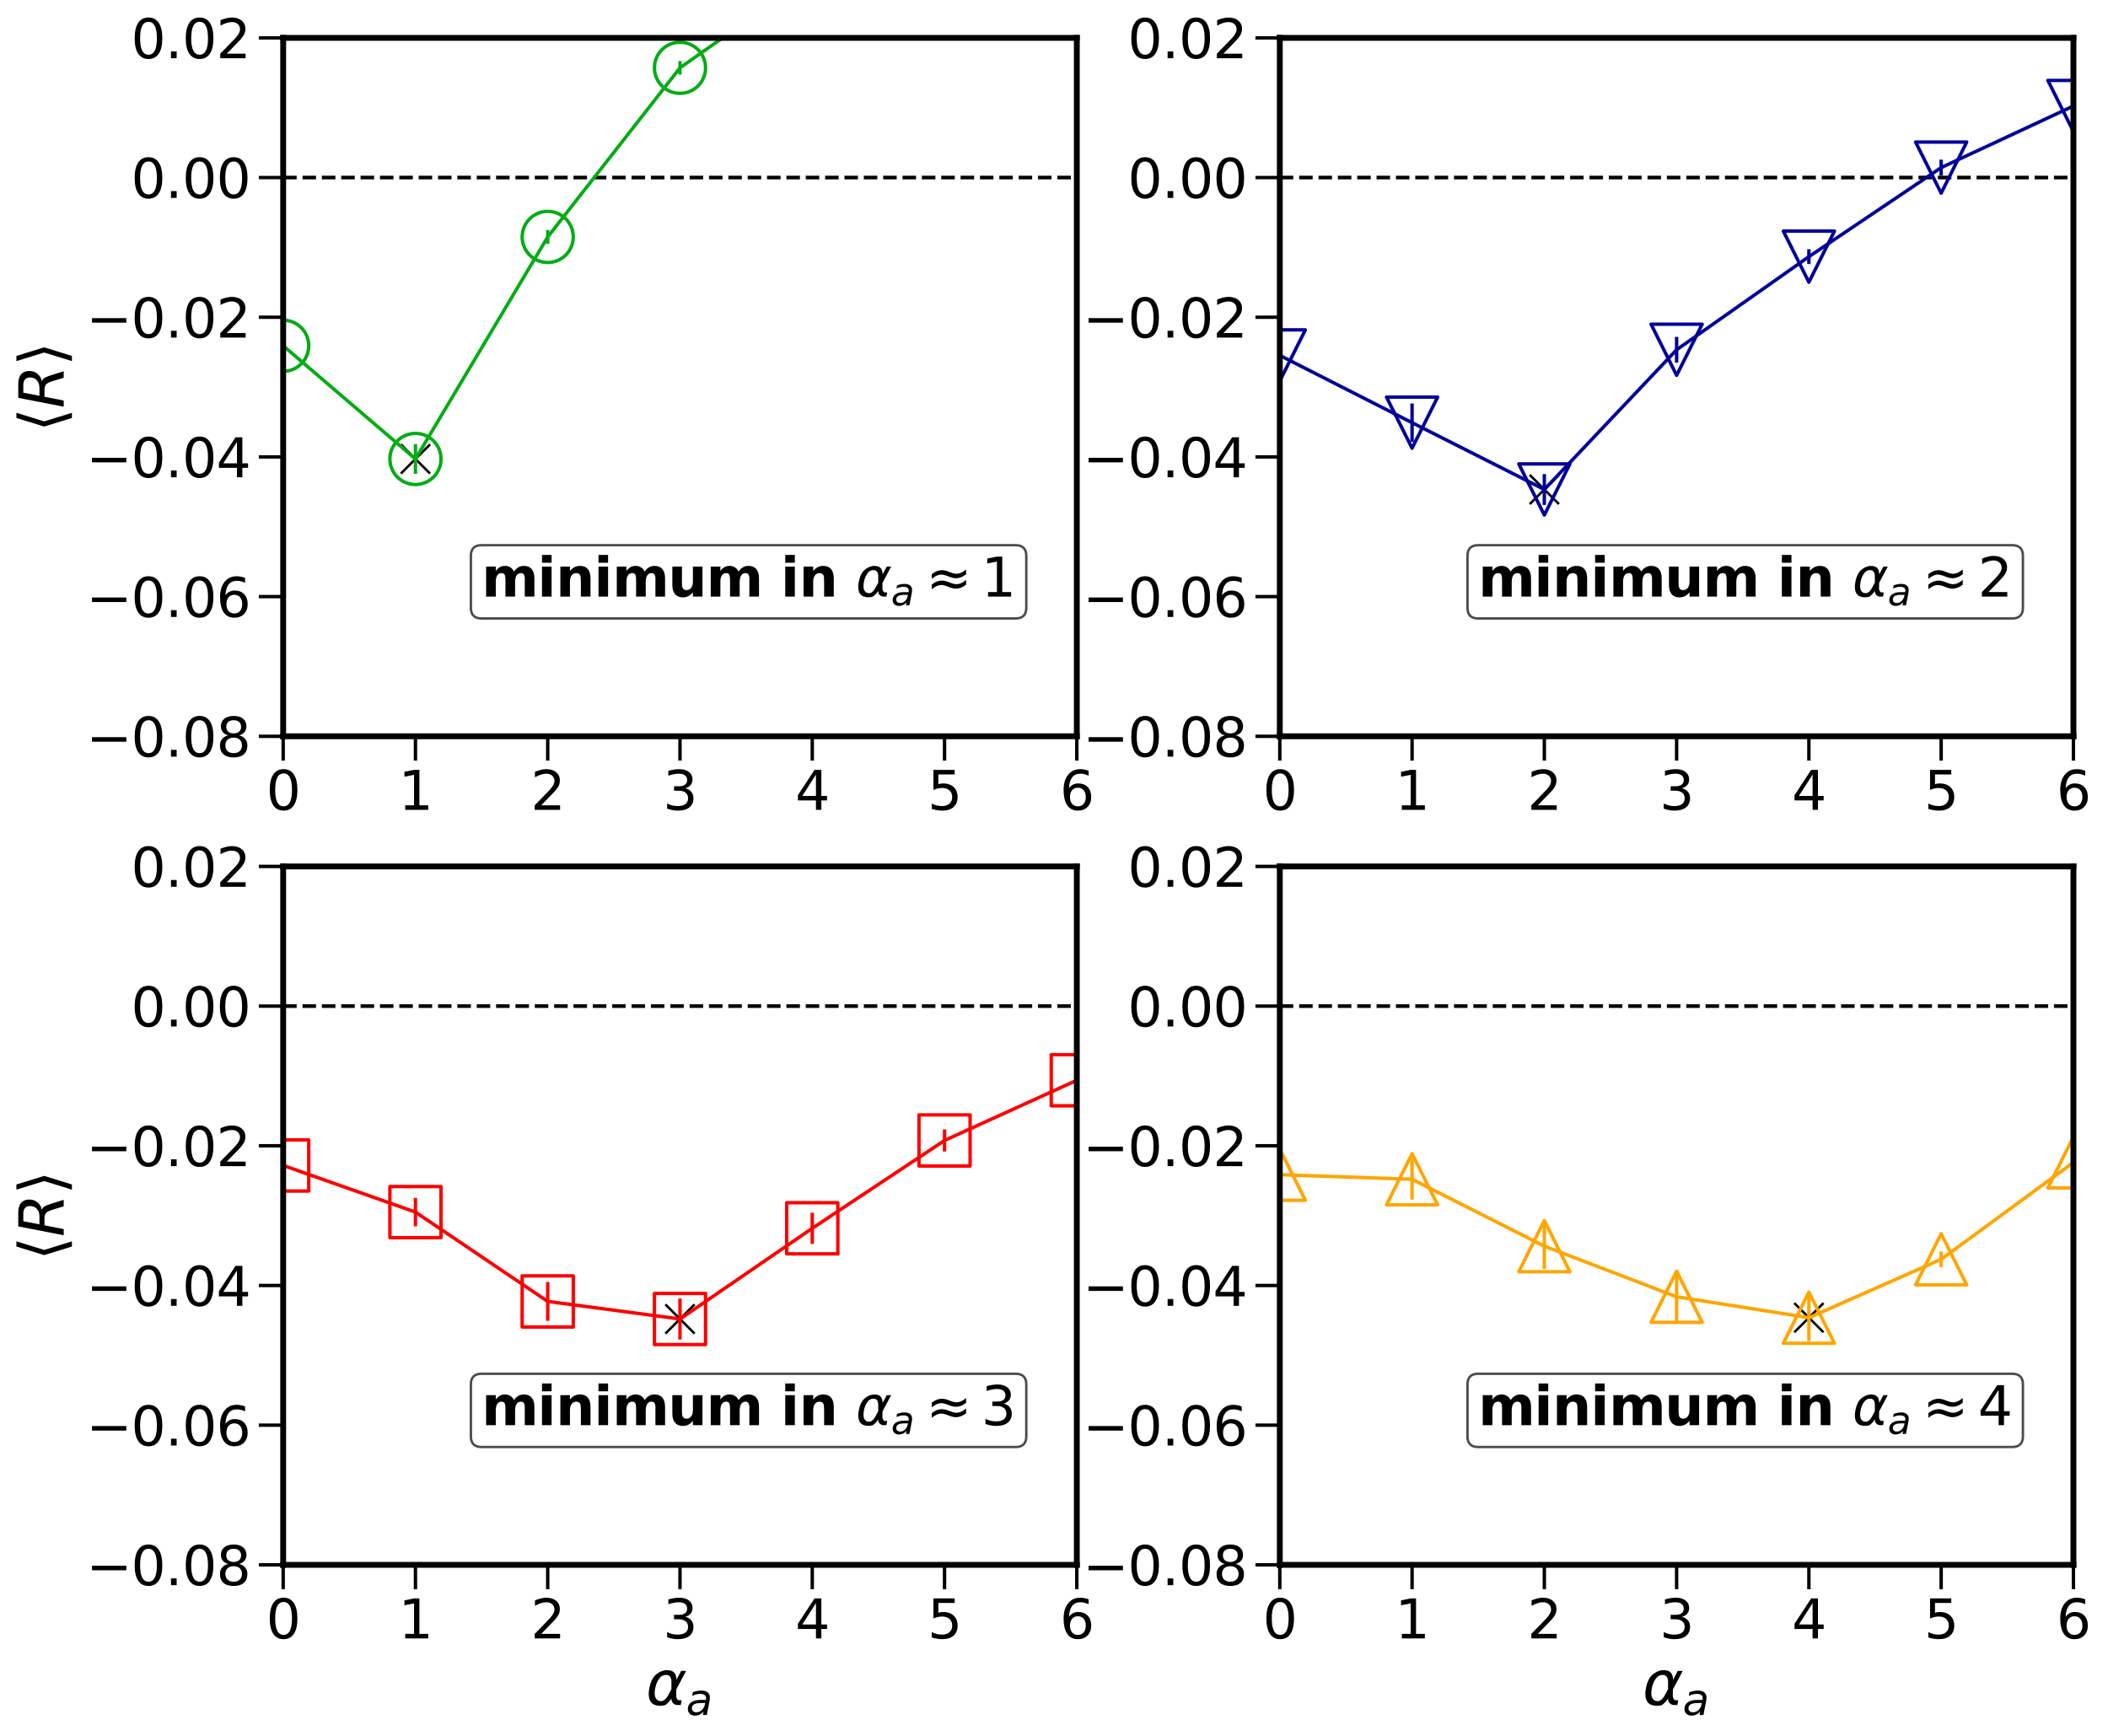 <?xml version="1.0" encoding="utf-8" standalone="no"?>
<!DOCTYPE svg PUBLIC "-//W3C//DTD SVG 1.1//EN"
  "http://www.w3.org/Graphics/SVG/1.1/DTD/svg11.dtd">
<svg xmlns:xlink="http://www.w3.org/1999/xlink" width="865.864pt" height="713.005pt" viewBox="0 0 865.864 713.005" xmlns="http://www.w3.org/2000/svg" version="1.1">
 <defs>
  <style type="text/css">*{stroke-linejoin: round; stroke-linecap: butt}</style>
 </defs>
 <g id="figure_1">
  <g id="patch_1">
   <path d="M 0 713.005 
L 865.864 713.005 
L 865.864 0 
L 0 0 
z
" style="fill: #ffffff"/>
  </g>
  <g id="axes_1">
   <g id="patch_2">
    <path d="M 116.315 302.458 
L 442.302 302.458 
L 442.302 15.558 
L 116.315 15.558 
z
" style="fill: #ffffff"/>
   </g>
   <g id="matplotlib.axis_1">
    <g id="xtick_1">
     <g id="line2d_1">
      <defs>
       <path id="m41e19e2801" d="M 0 0 
L 0 10 
" style="stroke: #000000; stroke-width: 1.4"/>
      </defs>
      <g>
       <use xlink:href="#m41e19e2801" x="116.315" y="302.458" style="stroke: #000000; stroke-width: 1.4"/>
      </g>
     </g>
     <g id="text_1">
      <!-- 0 -->
      <g transform="translate(109.316 332.675) scale(0.22 -0.22)">
       <defs>
        <path id="DejaVuSans-30" d="M 2034 4250 
Q 1547 4250 1301 3770 
Q 1056 3291 1056 2328 
Q 1056 1369 1301 889 
Q 1547 409 2034 409 
Q 2525 409 2770 889 
Q 3016 1369 3016 2328 
Q 3016 3291 2770 3770 
Q 2525 4250 2034 4250 
z
M 2034 4750 
Q 2819 4750 3233 4129 
Q 3647 3509 3647 2328 
Q 3647 1150 3233 529 
Q 2819 -91 2034 -91 
Q 1250 -91 836 529 
Q 422 1150 422 2328 
Q 422 3509 836 4129 
Q 1250 4750 2034 4750 
z
" transform="scale(0.016)"/>
       </defs>
       <use xlink:href="#DejaVuSans-30"/>
      </g>
     </g>
    </g>
    <g id="xtick_2">
     <g id="line2d_2">
      <g>
       <use xlink:href="#m41e19e2801" x="170.646" y="302.458" style="stroke: #000000; stroke-width: 1.4"/>
      </g>
     </g>
     <g id="text_2">
      <!-- 1 -->
      <g transform="translate(163.647 332.675) scale(0.22 -0.22)">
       <defs>
        <path id="DejaVuSans-31" d="M 794 531 
L 1825 531 
L 1825 4091 
L 703 3866 
L 703 4441 
L 1819 4666 
L 2450 4666 
L 2450 531 
L 3481 531 
L 3481 0 
L 794 0 
L 794 531 
z
" transform="scale(0.016)"/>
       </defs>
       <use xlink:href="#DejaVuSans-31"/>
      </g>
     </g>
    </g>
    <g id="xtick_3">
     <g id="line2d_3">
      <g>
       <use xlink:href="#m41e19e2801" x="224.977" y="302.458" style="stroke: #000000; stroke-width: 1.4"/>
      </g>
     </g>
     <g id="text_3">
      <!-- 2 -->
      <g transform="translate(217.978 332.675) scale(0.22 -0.22)">
       <defs>
        <path id="DejaVuSans-32" d="M 1228 531 
L 3431 531 
L 3431 0 
L 469 0 
L 469 531 
Q 828 903 1448 1529 
Q 2069 2156 2228 2338 
Q 2531 2678 2651 2914 
Q 2772 3150 2772 3378 
Q 2772 3750 2511 3984 
Q 2250 4219 1831 4219 
Q 1534 4219 1204 4116 
Q 875 4013 500 3803 
L 500 4441 
Q 881 4594 1212 4672 
Q 1544 4750 1819 4750 
Q 2544 4750 2975 4387 
Q 3406 4025 3406 3419 
Q 3406 3131 3298 2873 
Q 3191 2616 2906 2266 
Q 2828 2175 2409 1742 
Q 1991 1309 1228 531 
z
" transform="scale(0.016)"/>
       </defs>
       <use xlink:href="#DejaVuSans-32"/>
      </g>
     </g>
    </g>
    <g id="xtick_4">
     <g id="line2d_4">
      <g>
       <use xlink:href="#m41e19e2801" x="279.308" y="302.458" style="stroke: #000000; stroke-width: 1.4"/>
      </g>
     </g>
     <g id="text_4">
      <!-- 3 -->
      <g transform="translate(272.31 332.675) scale(0.22 -0.22)">
       <defs>
        <path id="DejaVuSans-33" d="M 2597 2516 
Q 3050 2419 3304 2112 
Q 3559 1806 3559 1356 
Q 3559 666 3084 287 
Q 2609 -91 1734 -91 
Q 1441 -91 1130 -33 
Q 819 25 488 141 
L 488 750 
Q 750 597 1062 519 
Q 1375 441 1716 441 
Q 2309 441 2620 675 
Q 2931 909 2931 1356 
Q 2931 1769 2642 2001 
Q 2353 2234 1838 2234 
L 1294 2234 
L 1294 2753 
L 1863 2753 
Q 2328 2753 2575 2939 
Q 2822 3125 2822 3475 
Q 2822 3834 2567 4026 
Q 2313 4219 1838 4219 
Q 1578 4219 1281 4162 
Q 984 4106 628 3988 
L 628 4550 
Q 988 4650 1302 4700 
Q 1616 4750 1894 4750 
Q 2613 4750 3031 4423 
Q 3450 4097 3450 3541 
Q 3450 3153 3228 2886 
Q 3006 2619 2597 2516 
z
" transform="scale(0.016)"/>
       </defs>
       <use xlink:href="#DejaVuSans-33"/>
      </g>
     </g>
    </g>
    <g id="xtick_5">
     <g id="line2d_5">
      <g>
       <use xlink:href="#m41e19e2801" x="333.639" y="302.458" style="stroke: #000000; stroke-width: 1.4"/>
      </g>
     </g>
     <g id="text_5">
      <!-- 4 -->
      <g transform="translate(326.641 332.675) scale(0.22 -0.22)">
       <defs>
        <path id="DejaVuSans-34" d="M 2419 4116 
L 825 1625 
L 2419 1625 
L 2419 4116 
z
M 2253 4666 
L 3047 4666 
L 3047 1625 
L 3713 1625 
L 3713 1100 
L 3047 1100 
L 3047 0 
L 2419 0 
L 2419 1100 
L 313 1100 
L 313 1709 
L 2253 4666 
z
" transform="scale(0.016)"/>
       </defs>
       <use xlink:href="#DejaVuSans-34"/>
      </g>
     </g>
    </g>
    <g id="xtick_6">
     <g id="line2d_6">
      <g>
       <use xlink:href="#m41e19e2801" x="387.971" y="302.458" style="stroke: #000000; stroke-width: 1.4"/>
      </g>
     </g>
     <g id="text_6">
      <!-- 5 -->
      <g transform="translate(380.972 332.675) scale(0.22 -0.22)">
       <defs>
        <path id="DejaVuSans-35" d="M 691 4666 
L 3169 4666 
L 3169 4134 
L 1269 4134 
L 1269 2991 
Q 1406 3038 1543 3061 
Q 1681 3084 1819 3084 
Q 2600 3084 3056 2656 
Q 3513 2228 3513 1497 
Q 3513 744 3044 326 
Q 2575 -91 1722 -91 
Q 1428 -91 1123 -41 
Q 819 9 494 109 
L 494 744 
Q 775 591 1075 516 
Q 1375 441 1709 441 
Q 2250 441 2565 725 
Q 2881 1009 2881 1497 
Q 2881 1984 2565 2268 
Q 2250 2553 1709 2553 
Q 1456 2553 1204 2497 
Q 953 2441 691 2322 
L 691 4666 
z
" transform="scale(0.016)"/>
       </defs>
       <use xlink:href="#DejaVuSans-35"/>
      </g>
     </g>
    </g>
    <g id="xtick_7">
     <g id="line2d_7">
      <g>
       <use xlink:href="#m41e19e2801" x="442.302" y="302.458" style="stroke: #000000; stroke-width: 1.4"/>
      </g>
     </g>
     <g id="text_7">
      <!-- 6 -->
      <g transform="translate(435.303 332.675) scale(0.22 -0.22)">
       <defs>
        <path id="DejaVuSans-36" d="M 2113 2584 
Q 1688 2584 1439 2293 
Q 1191 2003 1191 1497 
Q 1191 994 1439 701 
Q 1688 409 2113 409 
Q 2538 409 2786 701 
Q 3034 994 3034 1497 
Q 3034 2003 2786 2293 
Q 2538 2584 2113 2584 
z
M 3366 4563 
L 3366 3988 
Q 3128 4100 2886 4159 
Q 2644 4219 2406 4219 
Q 1781 4219 1451 3797 
Q 1122 3375 1075 2522 
Q 1259 2794 1537 2939 
Q 1816 3084 2150 3084 
Q 2853 3084 3261 2657 
Q 3669 2231 3669 1497 
Q 3669 778 3244 343 
Q 2819 -91 2113 -91 
Q 1303 -91 875 529 
Q 447 1150 447 2328 
Q 447 3434 972 4092 
Q 1497 4750 2381 4750 
Q 2619 4750 2861 4703 
Q 3103 4656 3366 4563 
z
" transform="scale(0.016)"/>
       </defs>
       <use xlink:href="#DejaVuSans-36"/>
      </g>
     </g>
    </g>
   </g>
   <g id="matplotlib.axis_2">
    <g id="ytick_1">
     <g id="line2d_8">
      <defs>
       <path id="mda7920cec2" d="M 0 0 
L -10 0 
" style="stroke: #000000; stroke-width: 1.4"/>
      </defs>
      <g>
       <use xlink:href="#mda7920cec2" x="116.315" y="302.458" style="stroke: #000000; stroke-width: 1.4"/>
      </g>
     </g>
     <g id="text_8">
      <!-- −0.08 -->
      <g transform="translate(35.395 310.817) scale(0.22 -0.22)">
       <defs>
        <path id="DejaVuSans-2212" d="M 678 2272 
L 4684 2272 
L 4684 1741 
L 678 1741 
L 678 2272 
z
" transform="scale(0.016)"/>
        <path id="DejaVuSans-2e" d="M 684 794 
L 1344 794 
L 1344 0 
L 684 0 
L 684 794 
z
" transform="scale(0.016)"/>
        <path id="DejaVuSans-38" d="M 2034 2216 
Q 1584 2216 1326 1975 
Q 1069 1734 1069 1313 
Q 1069 891 1326 650 
Q 1584 409 2034 409 
Q 2484 409 2743 651 
Q 3003 894 3003 1313 
Q 3003 1734 2745 1975 
Q 2488 2216 2034 2216 
z
M 1403 2484 
Q 997 2584 770 2862 
Q 544 3141 544 3541 
Q 544 4100 942 4425 
Q 1341 4750 2034 4750 
Q 2731 4750 3128 4425 
Q 3525 4100 3525 3541 
Q 3525 3141 3298 2862 
Q 3072 2584 2669 2484 
Q 3125 2378 3379 2068 
Q 3634 1759 3634 1313 
Q 3634 634 3220 271 
Q 2806 -91 2034 -91 
Q 1263 -91 848 271 
Q 434 634 434 1313 
Q 434 1759 690 2068 
Q 947 2378 1403 2484 
z
M 1172 3481 
Q 1172 3119 1398 2916 
Q 1625 2713 2034 2713 
Q 2441 2713 2670 2916 
Q 2900 3119 2900 3481 
Q 2900 3844 2670 4047 
Q 2441 4250 2034 4250 
Q 1625 4250 1398 4047 
Q 1172 3844 1172 3481 
z
" transform="scale(0.016)"/>
       </defs>
       <use xlink:href="#DejaVuSans-2212"/>
       <use xlink:href="#DejaVuSans-30" x="83.789"/>
       <use xlink:href="#DejaVuSans-2e" x="147.412"/>
       <use xlink:href="#DejaVuSans-30" x="179.199"/>
       <use xlink:href="#DejaVuSans-38" x="242.822"/>
      </g>
     </g>
    </g>
    <g id="ytick_2">
     <g id="line2d_9">
      <g>
       <use xlink:href="#mda7920cec2" x="116.315" y="245.078" style="stroke: #000000; stroke-width: 1.4"/>
      </g>
     </g>
     <g id="text_9">
      <!-- −0.06 -->
      <g transform="translate(35.395 253.437) scale(0.22 -0.22)">
       <use xlink:href="#DejaVuSans-2212"/>
       <use xlink:href="#DejaVuSans-30" x="83.789"/>
       <use xlink:href="#DejaVuSans-2e" x="147.412"/>
       <use xlink:href="#DejaVuSans-30" x="179.199"/>
       <use xlink:href="#DejaVuSans-36" x="242.822"/>
      </g>
     </g>
    </g>
    <g id="ytick_3">
     <g id="line2d_10">
      <g>
       <use xlink:href="#mda7920cec2" x="116.315" y="187.698" style="stroke: #000000; stroke-width: 1.4"/>
      </g>
     </g>
     <g id="text_10">
      <!-- −0.04 -->
      <g transform="translate(35.395 196.057) scale(0.22 -0.22)">
       <use xlink:href="#DejaVuSans-2212"/>
       <use xlink:href="#DejaVuSans-30" x="83.789"/>
       <use xlink:href="#DejaVuSans-2e" x="147.412"/>
       <use xlink:href="#DejaVuSans-30" x="179.199"/>
       <use xlink:href="#DejaVuSans-34" x="242.822"/>
      </g>
     </g>
    </g>
    <g id="ytick_4">
     <g id="line2d_11">
      <g>
       <use xlink:href="#mda7920cec2" x="116.315" y="130.318" style="stroke: #000000; stroke-width: 1.4"/>
      </g>
     </g>
     <g id="text_11">
      <!-- −0.02 -->
      <g transform="translate(35.395 138.677) scale(0.22 -0.22)">
       <use xlink:href="#DejaVuSans-2212"/>
       <use xlink:href="#DejaVuSans-30" x="83.789"/>
       <use xlink:href="#DejaVuSans-2e" x="147.412"/>
       <use xlink:href="#DejaVuSans-30" x="179.199"/>
       <use xlink:href="#DejaVuSans-32" x="242.822"/>
      </g>
     </g>
    </g>
    <g id="ytick_5">
     <g id="line2d_12">
      <g>
       <use xlink:href="#mda7920cec2" x="116.315" y="72.938" style="stroke: #000000; stroke-width: 1.4"/>
      </g>
     </g>
     <g id="text_12">
      <!-- 0.00 -->
      <g transform="translate(53.831 81.297) scale(0.22 -0.22)">
       <use xlink:href="#DejaVuSans-30"/>
       <use xlink:href="#DejaVuSans-2e" x="63.623"/>
       <use xlink:href="#DejaVuSans-30" x="95.41"/>
       <use xlink:href="#DejaVuSans-30" x="159.033"/>
      </g>
     </g>
    </g>
    <g id="ytick_6">
     <g id="line2d_13">
      <g>
       <use xlink:href="#mda7920cec2" x="116.315" y="15.558" style="stroke: #000000; stroke-width: 1.4"/>
      </g>
     </g>
     <g id="text_13">
      <!-- 0.02 -->
      <g transform="translate(53.831 23.917) scale(0.22 -0.22)">
       <use xlink:href="#DejaVuSans-30"/>
       <use xlink:href="#DejaVuSans-2e" x="63.623"/>
       <use xlink:href="#DejaVuSans-30" x="95.41"/>
       <use xlink:href="#DejaVuSans-32" x="159.033"/>
      </g>
     </g>
    </g>
    <g id="text_14">
     <!-- $\langle R \rangle$ -->
     <g transform="translate(26.196 177.508) rotate(-90) scale(0.25 -0.25)">
      <defs>
       <path id="DejaVuSans-27e8" d="M 572 2006 
L 1453 4856 
L 1984 4856 
L 1103 2006 
L 1984 -844 
L 1453 -844 
L 572 2006 
z
" transform="scale(0.016)"/>
       <path id="DejaVuSans-Oblique-52" d="M 1613 4147 
L 1294 2491 
L 2106 2491 
Q 2584 2491 2879 2755 
Q 3175 3019 3175 3444 
Q 3175 3784 2976 3965 
Q 2778 4147 2406 4147 
L 1613 4147 
z
M 2772 2241 
Q 2972 2194 3105 2009 
Q 3238 1825 3413 1275 
L 3809 0 
L 3144 0 
L 2778 1197 
Q 2638 1659 2453 1815 
Q 2269 1972 1888 1972 
L 1191 1972 
L 806 0 
L 172 0 
L 1081 4666 
L 2503 4666 
Q 3150 4666 3495 4373 
Q 3841 4081 3841 3531 
Q 3841 3044 3547 2687 
Q 3253 2331 2772 2241 
z
" transform="scale(0.016)"/>
       <path id="DejaVuSans-27e9" d="M 1925 2006 
L 1044 -844 
L 513 -844 
L 1394 2006 
L 513 4856 
L 1044 4856 
L 1925 2006 
z
" transform="scale(0.016)"/>
      </defs>
      <use xlink:href="#DejaVuSans-27e8" transform="translate(0 0.125)"/>
      <use xlink:href="#DejaVuSans-Oblique-52" transform="translate(39.014 0.125)"/>
      <use xlink:href="#DejaVuSans-27e9" transform="translate(108.496 0.125)"/>
     </g>
    </g>
   </g>
   <g id="line2d_14">
    <defs>
     <path id="m7ed9e3e8ad" d="M -6 6 
L 6 -6 
M -6 -6 
L 6 6 
" style="stroke: #000000"/>
    </defs>
    <g clip-path="url(#pb7f9eeed8b)">
     <use xlink:href="#m7ed9e3e8ad" x="170.646" y="188.54" style="stroke: #000000"/>
    </g>
   </g>
   <g id="LineCollection_1">
    <path d="M 116.315 148.035 
L 116.315 136.029 
" clip-path="url(#pb7f9eeed8b)" style="fill: none; stroke: #03ac13; stroke-width: 1.4"/>
    <path d="M 170.646 194.617 
L 170.646 182.462 
" clip-path="url(#pb7f9eeed8b)" style="fill: none; stroke: #03ac13; stroke-width: 1.4"/>
    <path d="M 224.977 100.186 
L 224.977 94.472 
" clip-path="url(#pb7f9eeed8b)" style="fill: none; stroke: #03ac13; stroke-width: 1.4"/>
    <path d="M 279.308 30.632 
L 279.308 25.071 
" clip-path="url(#pb7f9eeed8b)" style="fill: none; stroke: #03ac13; stroke-width: 1.4"/>
    <path clip-path="url(#pb7f9eeed8b)" style="fill: none; stroke: #03ac13; stroke-width: 1.4"/>
    <path clip-path="url(#pb7f9eeed8b)" style="fill: none; stroke: #03ac13; stroke-width: 1.4"/>
    <path clip-path="url(#pb7f9eeed8b)" style="fill: none; stroke: #03ac13; stroke-width: 1.4"/>
    <path clip-path="url(#pb7f9eeed8b)" style="fill: none; stroke: #03ac13; stroke-width: 1.4"/>
    <path clip-path="url(#pb7f9eeed8b)" style="fill: none; stroke: #03ac13; stroke-width: 1.4"/>
    <path clip-path="url(#pb7f9eeed8b)" style="fill: none; stroke: #03ac13; stroke-width: 1.4"/>
    <path clip-path="url(#pb7f9eeed8b)" style="fill: none; stroke: #03ac13; stroke-width: 1.4"/>
    <path clip-path="url(#pb7f9eeed8b)" style="fill: none; stroke: #03ac13; stroke-width: 1.4"/>
    <path clip-path="url(#pb7f9eeed8b)" style="fill: none; stroke: #03ac13; stroke-width: 1.4"/>
    <path clip-path="url(#pb7f9eeed8b)" style="fill: none; stroke: #03ac13; stroke-width: 1.4"/>
    <path clip-path="url(#pb7f9eeed8b)" style="fill: none; stroke: #03ac13; stroke-width: 1.4"/>
    <path clip-path="url(#pb7f9eeed8b)" style="fill: none; stroke: #03ac13; stroke-width: 1.4"/>
   </g>
   <g id="LineCollection_2">
    <path d="M 116.315 72.938 
L 866.864 72.938 
" clip-path="url(#pb7f9eeed8b)" style="fill: none; stroke-dasharray: 5.55,2.4; stroke-dashoffset: 0; stroke: #000000; stroke-width: 1.5"/>
   </g>
   <g id="line2d_15">
    <path d="M 116.315 142.032 
L 170.646 188.54 
L 224.977 97.329 
L 279.308 27.851 
L 320.374 -1 
" clip-path="url(#pb7f9eeed8b)" style="fill: none; stroke: #03ac13; stroke-width: 1.4; stroke-linecap: square"/>
    <defs>
     <path id="m9467c3acd4" d="M 0 10.5 
C 2.785 10.5 5.456 9.394 7.425 7.425 
C 9.394 5.456 10.5 2.785 10.5 0 
C 10.5 -2.785 9.394 -5.456 7.425 -7.425 
C 5.456 -9.394 2.785 -10.5 0 -10.5 
C -2.785 -10.5 -5.456 -9.394 -7.425 -7.425 
C -9.394 -5.456 -10.5 -2.785 -10.5 0 
C -10.5 2.785 -9.394 5.456 -7.425 7.425 
C -5.456 9.394 -2.785 10.5 0 10.5 
z
" style="stroke: #03ac13; stroke-width: 1.4"/>
    </defs>
    <g clip-path="url(#pb7f9eeed8b)">
     <use xlink:href="#m9467c3acd4" x="116.315" y="142.032" style="fill-opacity: 0; stroke: #03ac13; stroke-width: 1.4"/>
     <use xlink:href="#m9467c3acd4" x="170.646" y="188.54" style="fill-opacity: 0; stroke: #03ac13; stroke-width: 1.4"/>
     <use xlink:href="#m9467c3acd4" x="224.977" y="97.329" style="fill-opacity: 0; stroke: #03ac13; stroke-width: 1.4"/>
     <use xlink:href="#m9467c3acd4" x="279.308" y="27.851" style="fill-opacity: 0; stroke: #03ac13; stroke-width: 1.4"/>
     <use xlink:href="#m9467c3acd4" x="320.374" y="-1" style="fill-opacity: 0; stroke: #03ac13; stroke-width: 1.4"/>
    </g>
   </g>
   <g id="patch_3">
    <path d="M 116.315 302.458 
L 116.315 15.558 
" style="fill: none; stroke: #000000; stroke-width: 2.4; stroke-linejoin: miter; stroke-linecap: square"/>
   </g>
   <g id="patch_4">
    <path d="M 442.302 302.458 
L 442.302 15.558 
" style="fill: none; stroke: #000000; stroke-width: 2.4; stroke-linejoin: miter; stroke-linecap: square"/>
   </g>
   <g id="patch_5">
    <path d="M 116.315 302.458 
L 442.302 302.458 
" style="fill: none; stroke: #000000; stroke-width: 2.4; stroke-linejoin: miter; stroke-linecap: square"/>
   </g>
   <g id="patch_6">
    <path d="M 116.315 15.558 
L 442.302 15.558 
" style="fill: none; stroke: #000000; stroke-width: 2.4; stroke-linejoin: miter; stroke-linecap: square"/>
   </g>
   <g id="text_15">
    <g id="patch_7">
     <path d="M 197.812 254.054 
L 417.152 254.054 
Q 421.552 254.054 421.552 249.654 
L 421.552 228.362 
Q 421.552 223.962 417.152 223.962 
L 197.812 223.962 
Q 193.412 223.962 193.412 228.362 
L 193.412 249.654 
Q 193.412 254.054 197.812 254.054 
z
" style="fill: #ffffff; opacity: 0.7; stroke: #000000; stroke-linejoin: miter"/>
    </g>
    <!-- minimum in $\alpha_a \approx 1$ -->
    <g transform="translate(197.812 245.078) scale(0.22 -0.22)">
     <defs>
      <path id="DejaVuSans-Bold-6d" d="M 3781 2919 
Q 3994 3244 4286 3414 
Q 4578 3584 4928 3584 
Q 5531 3584 5847 3212 
Q 6163 2841 6163 2131 
L 6163 0 
L 5038 0 
L 5038 1825 
Q 5041 1866 5042 1909 
Q 5044 1953 5044 2034 
Q 5044 2406 4934 2573 
Q 4825 2741 4581 2741 
Q 4263 2741 4089 2478 
Q 3916 2216 3909 1719 
L 3909 0 
L 2784 0 
L 2784 1825 
Q 2784 2406 2684 2573 
Q 2584 2741 2328 2741 
Q 2006 2741 1831 2477 
Q 1656 2213 1656 1722 
L 1656 0 
L 531 0 
L 531 3500 
L 1656 3500 
L 1656 2988 
Q 1863 3284 2130 3434 
Q 2397 3584 2719 3584 
Q 3081 3584 3359 3409 
Q 3638 3234 3781 2919 
z
" transform="scale(0.016)"/>
      <path id="DejaVuSans-Bold-69" d="M 538 3500 
L 1656 3500 
L 1656 0 
L 538 0 
L 538 3500 
z
M 538 4863 
L 1656 4863 
L 1656 3950 
L 538 3950 
L 538 4863 
z
" transform="scale(0.016)"/>
      <path id="DejaVuSans-Bold-6e" d="M 4056 2131 
L 4056 0 
L 2931 0 
L 2931 347 
L 2931 1631 
Q 2931 2084 2911 2256 
Q 2891 2428 2841 2509 
Q 2775 2619 2662 2680 
Q 2550 2741 2406 2741 
Q 2056 2741 1856 2470 
Q 1656 2200 1656 1722 
L 1656 0 
L 538 0 
L 538 3500 
L 1656 3500 
L 1656 2988 
Q 1909 3294 2193 3439 
Q 2478 3584 2822 3584 
Q 3428 3584 3742 3212 
Q 4056 2841 4056 2131 
z
" transform="scale(0.016)"/>
      <path id="DejaVuSans-Bold-75" d="M 500 1363 
L 500 3500 
L 1625 3500 
L 1625 3150 
Q 1625 2866 1622 2436 
Q 1619 2006 1619 1863 
Q 1619 1441 1641 1255 
Q 1663 1069 1716 984 
Q 1784 875 1895 815 
Q 2006 756 2150 756 
Q 2500 756 2700 1025 
Q 2900 1294 2900 1772 
L 2900 3500 
L 4019 3500 
L 4019 0 
L 2900 0 
L 2900 506 
Q 2647 200 2364 54 
Q 2081 -91 1741 -91 
Q 1134 -91 817 281 
Q 500 653 500 1363 
z
" transform="scale(0.016)"/>
      <path id="DejaVuSans-Bold-20" transform="scale(0.016)"/>
      <path id="DejaVuSans-Oblique-3b1" d="M 2619 1628 
L 2622 2350 
Q 2625 3088 2069 3091 
Q 1653 3094 1394 2747 
Q 1069 2319 959 1747 
Q 825 1059 994 731 
Q 1169 397 1547 397 
Q 1966 397 2319 1063 
L 2619 1628 
z
M 2166 3578 
Q 3141 3594 3128 2584 
Q 3128 2584 3616 3500 
L 4128 3500 
L 3119 1603 
L 3109 919 
Q 3109 766 3194 638 
Q 3291 488 3391 488 
L 3669 488 
L 3575 0 
L 3228 0 
Q 2934 0 2722 263 
Q 2622 394 2619 669 
Q 2416 334 2066 50 
Q 1900 -81 1453 -78 
Q 722 -72 456 397 
Q 184 884 353 1747 
Q 534 2675 1009 3097 
Q 1544 3569 2166 3578 
z
" transform="scale(0.016)"/>
      <path id="DejaVuSans-Oblique-61" d="M 3438 1997 
L 3047 0 
L 2472 0 
L 2578 531 
Q 2325 219 2001 64 
Q 1678 -91 1281 -91 
Q 834 -91 548 182 
Q 263 456 263 884 
Q 263 1497 752 1853 
Q 1241 2209 2100 2209 
L 2900 2209 
L 2931 2363 
Q 2938 2388 2941 2417 
Q 2944 2447 2944 2509 
Q 2944 2788 2717 2942 
Q 2491 3097 2081 3097 
Q 1800 3097 1504 3025 
Q 1209 2953 897 2809 
L 997 3341 
Q 1322 3463 1633 3523 
Q 1944 3584 2234 3584 
Q 2853 3584 3176 3315 
Q 3500 3047 3500 2534 
Q 3500 2431 3484 2292 
Q 3469 2153 3438 1997 
z
M 2816 1759 
L 2241 1759 
Q 1534 1759 1195 1570 
Q 856 1381 856 984 
Q 856 709 1029 553 
Q 1203 397 1509 397 
Q 1978 397 2328 733 
Q 2678 1069 2791 1631 
L 2816 1759 
z
" transform="scale(0.016)"/>
      <path id="DejaVuSans-2248" d="M 4684 1947 
L 4684 1388 
Q 4356 1144 4076 1036 
Q 3797 928 3494 928 
Q 3150 928 2694 1113 
Q 2663 1125 2641 1134 
Q 2622 1141 2575 1159 
Q 2091 1350 1797 1350 
Q 1522 1350 1253 1231 
Q 984 1113 678 850 
L 678 1409 
Q 1006 1653 1286 1761 
Q 1566 1869 1869 1869 
Q 2213 1869 2672 1684 
Q 2706 1669 2722 1663 
Q 2741 1656 2788 1638 
Q 3272 1447 3566 1447 
Q 3834 1447 4098 1564 
Q 4363 1681 4684 1947 
z
M 4684 3163 
L 4684 2606 
Q 4356 2359 4076 2251 
Q 3797 2144 3494 2144 
Q 3150 2144 2694 2328 
Q 2663 2341 2641 2350 
Q 2622 2356 2575 2375 
Q 2091 2566 1797 2566 
Q 1522 2566 1253 2447 
Q 984 2328 678 2069 
L 678 2625 
Q 1006 2869 1286 2976 
Q 1566 3084 1869 3084 
Q 2213 3084 2672 2900 
Q 2703 2888 2719 2881 
Q 2741 2872 2788 2853 
Q 3272 2663 3566 2663 
Q 3834 2663 4098 2780 
Q 4363 2897 4684 3163 
z
" transform="scale(0.016)"/>
     </defs>
     <use xlink:href="#DejaVuSans-Bold-6d" transform="translate(0 0.016)"/>
     <use xlink:href="#DejaVuSans-Bold-69" transform="translate(104.199 0.016)"/>
     <use xlink:href="#DejaVuSans-Bold-6e" transform="translate(138.477 0.016)"/>
     <use xlink:href="#DejaVuSans-Bold-69" transform="translate(209.668 0.016)"/>
     <use xlink:href="#DejaVuSans-Bold-6d" transform="translate(243.945 0.016)"/>
     <use xlink:href="#DejaVuSans-Bold-75" transform="translate(348.145 0.016)"/>
     <use xlink:href="#DejaVuSans-Bold-6d" transform="translate(419.336 0.016)"/>
     <use xlink:href="#DejaVuSans-Bold-20" transform="translate(523.535 0.016)"/>
     <use xlink:href="#DejaVuSans-Bold-69" transform="translate(558.35 0.016)"/>
     <use xlink:href="#DejaVuSans-Bold-6e" transform="translate(592.627 0.016)"/>
     <use xlink:href="#DejaVuSans-Bold-20" transform="translate(663.818 0.016)"/>
     <use xlink:href="#DejaVuSans-Oblique-3b1" transform="translate(698.633 0.016)"/>
     <use xlink:href="#DejaVuSans-Oblique-61" transform="translate(764.551 -16.391) scale(0.7)"/>
     <use xlink:href="#DejaVuSans-2248" transform="translate(829.663 0.016)"/>
     <use xlink:href="#DejaVuSans-31" transform="translate(932.935 0.016)"/>
    </g>
   </g>
  </g>
  <g id="axes_2">
   <g id="patch_8">
    <path d="M 525.678 302.458 
L 851.665 302.458 
L 851.665 15.558 
L 525.678 15.558 
z
" style="fill: #ffffff"/>
   </g>
   <g id="matplotlib.axis_3">
    <g id="xtick_8">
     <g id="line2d_16">
      <g>
       <use xlink:href="#m41e19e2801" x="525.678" y="302.458" style="stroke: #000000; stroke-width: 1.4"/>
      </g>
     </g>
     <g id="text_16">
      <!-- 0 -->
      <g transform="translate(518.68 332.675) scale(0.22 -0.22)">
       <use xlink:href="#DejaVuSans-30"/>
      </g>
     </g>
    </g>
    <g id="xtick_9">
     <g id="line2d_17">
      <g>
       <use xlink:href="#m41e19e2801" x="580.009" y="302.458" style="stroke: #000000; stroke-width: 1.4"/>
      </g>
     </g>
     <g id="text_17">
      <!-- 1 -->
      <g transform="translate(573.011 332.675) scale(0.22 -0.22)">
       <use xlink:href="#DejaVuSans-31"/>
      </g>
     </g>
    </g>
    <g id="xtick_10">
     <g id="line2d_18">
      <g>
       <use xlink:href="#m41e19e2801" x="634.341" y="302.458" style="stroke: #000000; stroke-width: 1.4"/>
      </g>
     </g>
     <g id="text_18">
      <!-- 2 -->
      <g transform="translate(627.342 332.675) scale(0.22 -0.22)">
       <use xlink:href="#DejaVuSans-32"/>
      </g>
     </g>
    </g>
    <g id="xtick_11">
     <g id="line2d_19">
      <g>
       <use xlink:href="#m41e19e2801" x="688.672" y="302.458" style="stroke: #000000; stroke-width: 1.4"/>
      </g>
     </g>
     <g id="text_19">
      <!-- 3 -->
      <g transform="translate(681.673 332.675) scale(0.22 -0.22)">
       <use xlink:href="#DejaVuSans-33"/>
      </g>
     </g>
    </g>
    <g id="xtick_12">
     <g id="line2d_20">
      <g>
       <use xlink:href="#m41e19e2801" x="743.003" y="302.458" style="stroke: #000000; stroke-width: 1.4"/>
      </g>
     </g>
     <g id="text_20">
      <!-- 4 -->
      <g transform="translate(736.004 332.675) scale(0.22 -0.22)">
       <use xlink:href="#DejaVuSans-34"/>
      </g>
     </g>
    </g>
    <g id="xtick_13">
     <g id="line2d_21">
      <g>
       <use xlink:href="#m41e19e2801" x="797.334" y="302.458" style="stroke: #000000; stroke-width: 1.4"/>
      </g>
     </g>
     <g id="text_21">
      <!-- 5 -->
      <g transform="translate(790.335 332.675) scale(0.22 -0.22)">
       <use xlink:href="#DejaVuSans-35"/>
      </g>
     </g>
    </g>
    <g id="xtick_14">
     <g id="line2d_22">
      <g>
       <use xlink:href="#m41e19e2801" x="851.665" y="302.458" style="stroke: #000000; stroke-width: 1.4"/>
      </g>
     </g>
     <g id="text_22">
      <!-- 6 -->
      <g transform="translate(844.666 332.675) scale(0.22 -0.22)">
       <use xlink:href="#DejaVuSans-36"/>
      </g>
     </g>
    </g>
   </g>
   <g id="matplotlib.axis_4">
    <g id="ytick_7">
     <g id="line2d_23">
      <g>
       <use xlink:href="#mda7920cec2" x="525.678" y="302.458" style="stroke: #000000; stroke-width: 1.4"/>
      </g>
     </g>
     <g id="text_23">
      <!-- −0.08 -->
      <g transform="translate(444.759 310.817) scale(0.22 -0.22)">
       <use xlink:href="#DejaVuSans-2212"/>
       <use xlink:href="#DejaVuSans-30" x="83.789"/>
       <use xlink:href="#DejaVuSans-2e" x="147.412"/>
       <use xlink:href="#DejaVuSans-30" x="179.199"/>
       <use xlink:href="#DejaVuSans-38" x="242.822"/>
      </g>
     </g>
    </g>
    <g id="ytick_8">
     <g id="line2d_24">
      <g>
       <use xlink:href="#mda7920cec2" x="525.678" y="245.078" style="stroke: #000000; stroke-width: 1.4"/>
      </g>
     </g>
     <g id="text_24">
      <!-- −0.06 -->
      <g transform="translate(444.759 253.437) scale(0.22 -0.22)">
       <use xlink:href="#DejaVuSans-2212"/>
       <use xlink:href="#DejaVuSans-30" x="83.789"/>
       <use xlink:href="#DejaVuSans-2e" x="147.412"/>
       <use xlink:href="#DejaVuSans-30" x="179.199"/>
       <use xlink:href="#DejaVuSans-36" x="242.822"/>
      </g>
     </g>
    </g>
    <g id="ytick_9">
     <g id="line2d_25">
      <g>
       <use xlink:href="#mda7920cec2" x="525.678" y="187.698" style="stroke: #000000; stroke-width: 1.4"/>
      </g>
     </g>
     <g id="text_25">
      <!-- −0.04 -->
      <g transform="translate(444.759 196.057) scale(0.22 -0.22)">
       <use xlink:href="#DejaVuSans-2212"/>
       <use xlink:href="#DejaVuSans-30" x="83.789"/>
       <use xlink:href="#DejaVuSans-2e" x="147.412"/>
       <use xlink:href="#DejaVuSans-30" x="179.199"/>
       <use xlink:href="#DejaVuSans-34" x="242.822"/>
      </g>
     </g>
    </g>
    <g id="ytick_10">
     <g id="line2d_26">
      <g>
       <use xlink:href="#mda7920cec2" x="525.678" y="130.318" style="stroke: #000000; stroke-width: 1.4"/>
      </g>
     </g>
     <g id="text_26">
      <!-- −0.02 -->
      <g transform="translate(444.759 138.677) scale(0.22 -0.22)">
       <use xlink:href="#DejaVuSans-2212"/>
       <use xlink:href="#DejaVuSans-30" x="83.789"/>
       <use xlink:href="#DejaVuSans-2e" x="147.412"/>
       <use xlink:href="#DejaVuSans-30" x="179.199"/>
       <use xlink:href="#DejaVuSans-32" x="242.822"/>
      </g>
     </g>
    </g>
    <g id="ytick_11">
     <g id="line2d_27">
      <g>
       <use xlink:href="#mda7920cec2" x="525.678" y="72.938" style="stroke: #000000; stroke-width: 1.4"/>
      </g>
     </g>
     <g id="text_27">
      <!-- 0.00 -->
      <g transform="translate(463.194 81.297) scale(0.22 -0.22)">
       <use xlink:href="#DejaVuSans-30"/>
       <use xlink:href="#DejaVuSans-2e" x="63.623"/>
       <use xlink:href="#DejaVuSans-30" x="95.41"/>
       <use xlink:href="#DejaVuSans-30" x="159.033"/>
      </g>
     </g>
    </g>
    <g id="ytick_12">
     <g id="line2d_28">
      <g>
       <use xlink:href="#mda7920cec2" x="525.678" y="15.558" style="stroke: #000000; stroke-width: 1.4"/>
      </g>
     </g>
     <g id="text_28">
      <!-- 0.02 -->
      <g transform="translate(463.194 23.917) scale(0.22 -0.22)">
       <use xlink:href="#DejaVuSans-30"/>
       <use xlink:href="#DejaVuSans-2e" x="63.623"/>
       <use xlink:href="#DejaVuSans-30" x="95.41"/>
       <use xlink:href="#DejaVuSans-32" x="159.033"/>
      </g>
     </g>
    </g>
   </g>
   <g id="line2d_29">
    <g clip-path="url(#p571109dbe5)">
     <use xlink:href="#m7ed9e3e8ad" x="634.341" y="201.071" style="stroke: #000000"/>
    </g>
   </g>
   <g id="LineCollection_3">
    <path d="M 525.678 153.02 
L 525.678 138.983 
" clip-path="url(#p571109dbe5)" style="fill: none; stroke: #00019a; stroke-width: 1.4"/>
    <path d="M 580.009 181.526 
L 580.009 165.733 
" clip-path="url(#p571109dbe5)" style="fill: none; stroke: #00019a; stroke-width: 1.4"/>
    <path d="M 634.341 207.41 
L 634.341 194.732 
" clip-path="url(#p571109dbe5)" style="fill: none; stroke: #00019a; stroke-width: 1.4"/>
    <path d="M 688.672 148.983 
L 688.672 138.375 
" clip-path="url(#p571109dbe5)" style="fill: none; stroke: #00019a; stroke-width: 1.4"/>
    <path d="M 743.003 108.483 
L 743.003 102.387 
" clip-path="url(#p571109dbe5)" style="fill: none; stroke: #00019a; stroke-width: 1.4"/>
    <path d="M 797.334 72.143 
L 797.334 65.563 
" clip-path="url(#p571109dbe5)" style="fill: none; stroke: #00019a; stroke-width: 1.4"/>
    <path d="M 851.665 46.177 
L 851.665 40.903 
" clip-path="url(#p571109dbe5)" style="fill: none; stroke: #00019a; stroke-width: 1.4"/>
    <path clip-path="url(#p571109dbe5)" style="fill: none; stroke: #00019a; stroke-width: 1.4"/>
    <path clip-path="url(#p571109dbe5)" style="fill: none; stroke: #00019a; stroke-width: 1.4"/>
    <path clip-path="url(#p571109dbe5)" style="fill: none; stroke: #00019a; stroke-width: 1.4"/>
    <path clip-path="url(#p571109dbe5)" style="fill: none; stroke: #00019a; stroke-width: 1.4"/>
    <path clip-path="url(#p571109dbe5)" style="fill: none; stroke: #00019a; stroke-width: 1.4"/>
    <path clip-path="url(#p571109dbe5)" style="fill: none; stroke: #00019a; stroke-width: 1.4"/>
    <path clip-path="url(#p571109dbe5)" style="fill: none; stroke: #00019a; stroke-width: 1.4"/>
    <path clip-path="url(#p571109dbe5)" style="fill: none; stroke: #00019a; stroke-width: 1.4"/>
    <path clip-path="url(#p571109dbe5)" style="fill: none; stroke: #00019a; stroke-width: 1.4"/>
   </g>
   <g id="LineCollection_4">
    <path d="M 525.678 72.938 
L 866.864 72.938 
" clip-path="url(#p571109dbe5)" style="fill: none; stroke-dasharray: 5.55,2.4; stroke-dashoffset: 0; stroke: #000000; stroke-width: 1.5"/>
   </g>
   <g id="line2d_30">
    <path d="M 525.678 146.001 
L 580.009 173.63 
L 634.341 201.071 
L 688.672 143.679 
L 743.003 105.435 
L 797.334 68.853 
L 851.665 43.54 
L 866.864 38.215 
" clip-path="url(#p571109dbe5)" style="fill: none; stroke: #00019a; stroke-width: 1.4; stroke-linecap: square"/>
    <defs>
     <path id="m640f9d4c59" d="M -0 10.5 
L 10.5 -10.5 
L -10.5 -10.5 
z
" style="stroke: #00019a; stroke-width: 1.4; stroke-linejoin: miter"/>
    </defs>
    <g clip-path="url(#p571109dbe5)">
     <use xlink:href="#m640f9d4c59" x="525.678" y="146.001" style="fill-opacity: 0; stroke: #00019a; stroke-width: 1.4; stroke-linejoin: miter"/>
     <use xlink:href="#m640f9d4c59" x="580.009" y="173.63" style="fill-opacity: 0; stroke: #00019a; stroke-width: 1.4; stroke-linejoin: miter"/>
     <use xlink:href="#m640f9d4c59" x="634.341" y="201.071" style="fill-opacity: 0; stroke: #00019a; stroke-width: 1.4; stroke-linejoin: miter"/>
     <use xlink:href="#m640f9d4c59" x="688.672" y="143.679" style="fill-opacity: 0; stroke: #00019a; stroke-width: 1.4; stroke-linejoin: miter"/>
     <use xlink:href="#m640f9d4c59" x="743.003" y="105.435" style="fill-opacity: 0; stroke: #00019a; stroke-width: 1.4; stroke-linejoin: miter"/>
     <use xlink:href="#m640f9d4c59" x="797.334" y="68.853" style="fill-opacity: 0; stroke: #00019a; stroke-width: 1.4; stroke-linejoin: miter"/>
     <use xlink:href="#m640f9d4c59" x="851.665" y="43.54" style="fill-opacity: 0; stroke: #00019a; stroke-width: 1.4; stroke-linejoin: miter"/>
     <use xlink:href="#m640f9d4c59" x="905.996" y="24.506" style="fill-opacity: 0; stroke: #00019a; stroke-width: 1.4; stroke-linejoin: miter"/>
     <use xlink:href="#m640f9d4c59" x="960.327" y="12.126" style="fill-opacity: 0; stroke: #00019a; stroke-width: 1.4; stroke-linejoin: miter"/>
     <use xlink:href="#m640f9d4c59" x="1014.658" y="-0.221" style="fill-opacity: 0; stroke: #00019a; stroke-width: 1.4; stroke-linejoin: miter"/>
     <use xlink:href="#m640f9d4c59" x="1017.579" y="-1" style="fill-opacity: 0; stroke: #00019a; stroke-width: 1.4; stroke-linejoin: miter"/>
    </g>
   </g>
   <g id="patch_9">
    <path d="M 525.678 302.458 
L 525.678 15.558 
" style="fill: none; stroke: #000000; stroke-width: 2.4; stroke-linejoin: miter; stroke-linecap: square"/>
   </g>
   <g id="patch_10">
    <path d="M 851.665 302.458 
L 851.665 15.558 
" style="fill: none; stroke: #000000; stroke-width: 2.4; stroke-linejoin: miter; stroke-linecap: square"/>
   </g>
   <g id="patch_11">
    <path d="M 525.678 302.458 
L 851.665 302.458 
" style="fill: none; stroke: #000000; stroke-width: 2.4; stroke-linejoin: miter; stroke-linecap: square"/>
   </g>
   <g id="patch_12">
    <path d="M 525.678 15.558 
L 851.665 15.558 
" style="fill: none; stroke: #000000; stroke-width: 2.4; stroke-linejoin: miter; stroke-linecap: square"/>
   </g>
   <g id="text_29">
    <g id="patch_13">
     <path d="M 607.175 254.054 
L 826.515 254.054 
Q 830.915 254.054 830.915 249.654 
L 830.915 228.362 
Q 830.915 223.962 826.515 223.962 
L 607.175 223.962 
Q 602.775 223.962 602.775 228.362 
L 602.775 249.654 
Q 602.775 254.054 607.175 254.054 
z
" style="fill: #ffffff; opacity: 0.7; stroke: #000000; stroke-linejoin: miter"/>
    </g>
    <!-- minimum in $\alpha_a \approx 2$ -->
    <g transform="translate(607.175 245.078) scale(0.22 -0.22)">
     <use xlink:href="#DejaVuSans-Bold-6d" transform="translate(0 0.016)"/>
     <use xlink:href="#DejaVuSans-Bold-69" transform="translate(104.199 0.016)"/>
     <use xlink:href="#DejaVuSans-Bold-6e" transform="translate(138.477 0.016)"/>
     <use xlink:href="#DejaVuSans-Bold-69" transform="translate(209.668 0.016)"/>
     <use xlink:href="#DejaVuSans-Bold-6d" transform="translate(243.945 0.016)"/>
     <use xlink:href="#DejaVuSans-Bold-75" transform="translate(348.145 0.016)"/>
     <use xlink:href="#DejaVuSans-Bold-6d" transform="translate(419.336 0.016)"/>
     <use xlink:href="#DejaVuSans-Bold-20" transform="translate(523.535 0.016)"/>
     <use xlink:href="#DejaVuSans-Bold-69" transform="translate(558.35 0.016)"/>
     <use xlink:href="#DejaVuSans-Bold-6e" transform="translate(592.627 0.016)"/>
     <use xlink:href="#DejaVuSans-Bold-20" transform="translate(663.818 0.016)"/>
     <use xlink:href="#DejaVuSans-Oblique-3b1" transform="translate(698.633 0.016)"/>
     <use xlink:href="#DejaVuSans-Oblique-61" transform="translate(764.551 -16.391) scale(0.7)"/>
     <use xlink:href="#DejaVuSans-2248" transform="translate(829.663 0.016)"/>
     <use xlink:href="#DejaVuSans-32" transform="translate(932.935 0.016)"/>
    </g>
   </g>
  </g>
  <g id="axes_3">
   <g id="patch_14">
    <path d="M 116.315 642.818 
L 442.302 642.818 
L 442.302 355.918 
L 116.315 355.918 
z
" style="fill: #ffffff"/>
   </g>
   <g id="matplotlib.axis_5">
    <g id="xtick_15">
     <g id="line2d_31">
      <g>
       <use xlink:href="#m41e19e2801" x="116.315" y="642.818" style="stroke: #000000; stroke-width: 1.4"/>
      </g>
     </g>
     <g id="text_30">
      <!-- 0 -->
      <g transform="translate(109.316 673.035) scale(0.22 -0.22)">
       <use xlink:href="#DejaVuSans-30"/>
      </g>
     </g>
    </g>
    <g id="xtick_16">
     <g id="line2d_32">
      <g>
       <use xlink:href="#m41e19e2801" x="170.646" y="642.818" style="stroke: #000000; stroke-width: 1.4"/>
      </g>
     </g>
     <g id="text_31">
      <!-- 1 -->
      <g transform="translate(163.647 673.035) scale(0.22 -0.22)">
       <use xlink:href="#DejaVuSans-31"/>
      </g>
     </g>
    </g>
    <g id="xtick_17">
     <g id="line2d_33">
      <g>
       <use xlink:href="#m41e19e2801" x="224.977" y="642.818" style="stroke: #000000; stroke-width: 1.4"/>
      </g>
     </g>
     <g id="text_32">
      <!-- 2 -->
      <g transform="translate(217.978 673.035) scale(0.22 -0.22)">
       <use xlink:href="#DejaVuSans-32"/>
      </g>
     </g>
    </g>
    <g id="xtick_18">
     <g id="line2d_34">
      <g>
       <use xlink:href="#m41e19e2801" x="279.308" y="642.818" style="stroke: #000000; stroke-width: 1.4"/>
      </g>
     </g>
     <g id="text_33">
      <!-- 3 -->
      <g transform="translate(272.31 673.035) scale(0.22 -0.22)">
       <use xlink:href="#DejaVuSans-33"/>
      </g>
     </g>
    </g>
    <g id="xtick_19">
     <g id="line2d_35">
      <g>
       <use xlink:href="#m41e19e2801" x="333.639" y="642.818" style="stroke: #000000; stroke-width: 1.4"/>
      </g>
     </g>
     <g id="text_34">
      <!-- 4 -->
      <g transform="translate(326.641 673.035) scale(0.22 -0.22)">
       <use xlink:href="#DejaVuSans-34"/>
      </g>
     </g>
    </g>
    <g id="xtick_20">
     <g id="line2d_36">
      <g>
       <use xlink:href="#m41e19e2801" x="387.971" y="642.818" style="stroke: #000000; stroke-width: 1.4"/>
      </g>
     </g>
     <g id="text_35">
      <!-- 5 -->
      <g transform="translate(380.972 673.035) scale(0.22 -0.22)">
       <use xlink:href="#DejaVuSans-35"/>
      </g>
     </g>
    </g>
    <g id="xtick_21">
     <g id="line2d_37">
      <g>
       <use xlink:href="#m41e19e2801" x="442.302" y="642.818" style="stroke: #000000; stroke-width: 1.4"/>
      </g>
     </g>
     <g id="text_36">
      <!-- 6 -->
      <g transform="translate(435.303 673.035) scale(0.22 -0.22)">
       <use xlink:href="#DejaVuSans-36"/>
      </g>
     </g>
    </g>
    <g id="text_37">
     <!-- $\alpha_a$ -->
     <g transform="translate(265.308 700.606) scale(0.25 -0.25)">
      <use xlink:href="#DejaVuSans-Oblique-3b1" transform="translate(0 0.844)"/>
      <use xlink:href="#DejaVuSans-Oblique-61" transform="translate(65.918 -15.562) scale(0.7)"/>
     </g>
    </g>
   </g>
   <g id="matplotlib.axis_6">
    <g id="ytick_13">
     <g id="line2d_38">
      <g>
       <use xlink:href="#mda7920cec2" x="116.315" y="642.818" style="stroke: #000000; stroke-width: 1.4"/>
      </g>
     </g>
     <g id="text_38">
      <!-- −0.08 -->
      <g transform="translate(35.395 651.177) scale(0.22 -0.22)">
       <use xlink:href="#DejaVuSans-2212"/>
       <use xlink:href="#DejaVuSans-30" x="83.789"/>
       <use xlink:href="#DejaVuSans-2e" x="147.412"/>
       <use xlink:href="#DejaVuSans-30" x="179.199"/>
       <use xlink:href="#DejaVuSans-38" x="242.822"/>
      </g>
     </g>
    </g>
    <g id="ytick_14">
     <g id="line2d_39">
      <g>
       <use xlink:href="#mda7920cec2" x="116.315" y="585.438" style="stroke: #000000; stroke-width: 1.4"/>
      </g>
     </g>
     <g id="text_39">
      <!-- −0.06 -->
      <g transform="translate(35.395 593.797) scale(0.22 -0.22)">
       <use xlink:href="#DejaVuSans-2212"/>
       <use xlink:href="#DejaVuSans-30" x="83.789"/>
       <use xlink:href="#DejaVuSans-2e" x="147.412"/>
       <use xlink:href="#DejaVuSans-30" x="179.199"/>
       <use xlink:href="#DejaVuSans-36" x="242.822"/>
      </g>
     </g>
    </g>
    <g id="ytick_15">
     <g id="line2d_40">
      <g>
       <use xlink:href="#mda7920cec2" x="116.315" y="528.058" style="stroke: #000000; stroke-width: 1.4"/>
      </g>
     </g>
     <g id="text_40">
      <!-- −0.04 -->
      <g transform="translate(35.395 536.417) scale(0.22 -0.22)">
       <use xlink:href="#DejaVuSans-2212"/>
       <use xlink:href="#DejaVuSans-30" x="83.789"/>
       <use xlink:href="#DejaVuSans-2e" x="147.412"/>
       <use xlink:href="#DejaVuSans-30" x="179.199"/>
       <use xlink:href="#DejaVuSans-34" x="242.822"/>
      </g>
     </g>
    </g>
    <g id="ytick_16">
     <g id="line2d_41">
      <g>
       <use xlink:href="#mda7920cec2" x="116.315" y="470.678" style="stroke: #000000; stroke-width: 1.4"/>
      </g>
     </g>
     <g id="text_41">
      <!-- −0.02 -->
      <g transform="translate(35.395 479.037) scale(0.22 -0.22)">
       <use xlink:href="#DejaVuSans-2212"/>
       <use xlink:href="#DejaVuSans-30" x="83.789"/>
       <use xlink:href="#DejaVuSans-2e" x="147.412"/>
       <use xlink:href="#DejaVuSans-30" x="179.199"/>
       <use xlink:href="#DejaVuSans-32" x="242.822"/>
      </g>
     </g>
    </g>
    <g id="ytick_17">
     <g id="line2d_42">
      <g>
       <use xlink:href="#mda7920cec2" x="116.315" y="413.298" style="stroke: #000000; stroke-width: 1.4"/>
      </g>
     </g>
     <g id="text_42">
      <!-- 0.00 -->
      <g transform="translate(53.831 421.657) scale(0.22 -0.22)">
       <use xlink:href="#DejaVuSans-30"/>
       <use xlink:href="#DejaVuSans-2e" x="63.623"/>
       <use xlink:href="#DejaVuSans-30" x="95.41"/>
       <use xlink:href="#DejaVuSans-30" x="159.033"/>
      </g>
     </g>
    </g>
    <g id="ytick_18">
     <g id="line2d_43">
      <g>
       <use xlink:href="#mda7920cec2" x="116.315" y="355.918" style="stroke: #000000; stroke-width: 1.4"/>
      </g>
     </g>
     <g id="text_43">
      <!-- 0.02 -->
      <g transform="translate(53.831 364.277) scale(0.22 -0.22)">
       <use xlink:href="#DejaVuSans-30"/>
       <use xlink:href="#DejaVuSans-2e" x="63.623"/>
       <use xlink:href="#DejaVuSans-30" x="95.41"/>
       <use xlink:href="#DejaVuSans-32" x="159.033"/>
      </g>
     </g>
    </g>
    <g id="text_44">
     <!-- $\langle R \rangle$ -->
     <g transform="translate(26.196 517.868) rotate(-90) scale(0.25 -0.25)">
      <use xlink:href="#DejaVuSans-27e8" transform="translate(0 0.125)"/>
      <use xlink:href="#DejaVuSans-Oblique-52" transform="translate(39.014 0.125)"/>
      <use xlink:href="#DejaVuSans-27e9" transform="translate(108.496 0.125)"/>
     </g>
    </g>
   </g>
   <g id="line2d_44">
    <g clip-path="url(#p933f1fdee8)">
     <use xlink:href="#m7ed9e3e8ad" x="279.308" y="541.831" style="stroke: #000000"/>
    </g>
   </g>
   <g id="LineCollection_5">
    <path d="M 116.315 484.676 
L 116.315 472.833 
" clip-path="url(#p933f1fdee8)" style="fill: none; stroke: #fe0000; stroke-width: 1.4"/>
    <path d="M 170.646 503.742 
L 170.646 492.075 
" clip-path="url(#p933f1fdee8)" style="fill: none; stroke: #fe0000; stroke-width: 1.4"/>
    <path d="M 224.977 542.595 
L 224.977 526.626 
" clip-path="url(#p933f1fdee8)" style="fill: none; stroke: #fe0000; stroke-width: 1.4"/>
    <path d="M 279.308 550.283 
L 279.308 533.379 
" clip-path="url(#p933f1fdee8)" style="fill: none; stroke: #fe0000; stroke-width: 1.4"/>
    <path d="M 333.639 510.975 
L 333.639 498.149 
" clip-path="url(#p933f1fdee8)" style="fill: none; stroke: #fe0000; stroke-width: 1.4"/>
    <path d="M 387.971 473.032 
L 387.971 463.933 
" clip-path="url(#p933f1fdee8)" style="fill: none; stroke: #fe0000; stroke-width: 1.4"/>
    <path d="M 442.302 446.94 
L 442.302 440.568 
" clip-path="url(#p933f1fdee8)" style="fill: none; stroke: #fe0000; stroke-width: 1.4"/>
    <path d="M 496.633 426.911 
L 496.633 418.672 
" clip-path="url(#p933f1fdee8)" style="fill: none; stroke: #fe0000; stroke-width: 1.4"/>
    <path d="M 550.964 407.973 
L 550.964 400.974 
" clip-path="url(#p933f1fdee8)" style="fill: none; stroke: #fe0000; stroke-width: 1.4"/>
    <path d="M 605.295 398.448 
L 605.295 393.777 
" clip-path="url(#p933f1fdee8)" style="fill: none; stroke: #fe0000; stroke-width: 1.4"/>
    <path d="M 659.626 387.704 
L 659.626 382.521 
" clip-path="url(#p933f1fdee8)" style="fill: none; stroke: #fe0000; stroke-width: 1.4"/>
    <path d="M 713.957 379.937 
L 713.957 374.643 
" clip-path="url(#p933f1fdee8)" style="fill: none; stroke: #fe0000; stroke-width: 1.4"/>
    <path d="M 768.288 371.903 
L 768.288 368.4 
" clip-path="url(#p933f1fdee8)" style="fill: none; stroke: #fe0000; stroke-width: 1.4"/>
    <path d="M 822.619 368.716 
L 822.619 363.255 
" clip-path="url(#p933f1fdee8)" style="fill: none; stroke: #fe0000; stroke-width: 1.4"/>
    <path clip-path="url(#p933f1fdee8)" style="fill: none; stroke: #fe0000; stroke-width: 1.4"/>
    <path clip-path="url(#p933f1fdee8)" style="fill: none; stroke: #fe0000; stroke-width: 1.4"/>
   </g>
   <g id="LineCollection_6">
    <path d="M 116.315 413.298 
L 866.864 413.298 
" clip-path="url(#p933f1fdee8)" style="fill: none; stroke-dasharray: 5.55,2.4; stroke-dashoffset: 0; stroke: #000000; stroke-width: 1.5"/>
   </g>
   <g id="line2d_45">
    <path d="M 116.315 478.754 
L 170.646 497.908 
L 224.977 534.611 
L 279.308 541.831 
L 333.639 504.562 
L 387.971 468.482 
L 442.302 443.754 
L 496.633 422.792 
L 550.964 404.473 
L 605.295 396.112 
L 659.626 385.112 
L 713.957 377.29 
L 768.288 370.152 
L 822.619 365.985 
L 866.864 361.847 
" clip-path="url(#p933f1fdee8)" style="fill: none; stroke: #fe0000; stroke-width: 1.4; stroke-linecap: square"/>
    <defs>
     <path id="m24db9b0188" d="M -10.5 10.5 
L 10.5 10.5 
L 10.5 -10.5 
L -10.5 -10.5 
z
" style="stroke: #fe0000; stroke-width: 1.4; stroke-linejoin: miter"/>
    </defs>
    <g clip-path="url(#p933f1fdee8)">
     <use xlink:href="#m24db9b0188" x="116.315" y="478.754" style="fill-opacity: 0; stroke: #fe0000; stroke-width: 1.4; stroke-linejoin: miter"/>
     <use xlink:href="#m24db9b0188" x="170.646" y="497.908" style="fill-opacity: 0; stroke: #fe0000; stroke-width: 1.4; stroke-linejoin: miter"/>
     <use xlink:href="#m24db9b0188" x="224.977" y="534.611" style="fill-opacity: 0; stroke: #fe0000; stroke-width: 1.4; stroke-linejoin: miter"/>
     <use xlink:href="#m24db9b0188" x="279.308" y="541.831" style="fill-opacity: 0; stroke: #fe0000; stroke-width: 1.4; stroke-linejoin: miter"/>
     <use xlink:href="#m24db9b0188" x="333.639" y="504.562" style="fill-opacity: 0; stroke: #fe0000; stroke-width: 1.4; stroke-linejoin: miter"/>
     <use xlink:href="#m24db9b0188" x="387.971" y="468.482" style="fill-opacity: 0; stroke: #fe0000; stroke-width: 1.4; stroke-linejoin: miter"/>
     <use xlink:href="#m24db9b0188" x="442.302" y="443.754" style="fill-opacity: 0; stroke: #fe0000; stroke-width: 1.4; stroke-linejoin: miter"/>
     <use xlink:href="#m24db9b0188" x="496.633" y="422.792" style="fill-opacity: 0; stroke: #fe0000; stroke-width: 1.4; stroke-linejoin: miter"/>
     <use xlink:href="#m24db9b0188" x="550.964" y="404.473" style="fill-opacity: 0; stroke: #fe0000; stroke-width: 1.4; stroke-linejoin: miter"/>
     <use xlink:href="#m24db9b0188" x="605.295" y="396.112" style="fill-opacity: 0; stroke: #fe0000; stroke-width: 1.4; stroke-linejoin: miter"/>
     <use xlink:href="#m24db9b0188" x="659.626" y="385.112" style="fill-opacity: 0; stroke: #fe0000; stroke-width: 1.4; stroke-linejoin: miter"/>
     <use xlink:href="#m24db9b0188" x="713.957" y="377.29" style="fill-opacity: 0; stroke: #fe0000; stroke-width: 1.4; stroke-linejoin: miter"/>
     <use xlink:href="#m24db9b0188" x="768.288" y="370.152" style="fill-opacity: 0; stroke: #fe0000; stroke-width: 1.4; stroke-linejoin: miter"/>
     <use xlink:href="#m24db9b0188" x="822.619" y="365.985" style="fill-opacity: 0; stroke: #fe0000; stroke-width: 1.4; stroke-linejoin: miter"/>
     <use xlink:href="#m24db9b0188" x="876.95" y="360.904" style="fill-opacity: 0; stroke: #fe0000; stroke-width: 1.4; stroke-linejoin: miter"/>
     <use xlink:href="#m24db9b0188" x="931.282" y="355.103" style="fill-opacity: 0; stroke: #fe0000; stroke-width: 1.4; stroke-linejoin: miter"/>
    </g>
   </g>
   <g id="patch_15">
    <path d="M 116.315 642.818 
L 116.315 355.918 
" style="fill: none; stroke: #000000; stroke-width: 2.4; stroke-linejoin: miter; stroke-linecap: square"/>
   </g>
   <g id="patch_16">
    <path d="M 442.302 642.818 
L 442.302 355.918 
" style="fill: none; stroke: #000000; stroke-width: 2.4; stroke-linejoin: miter; stroke-linecap: square"/>
   </g>
   <g id="patch_17">
    <path d="M 116.315 642.818 
L 442.302 642.818 
" style="fill: none; stroke: #000000; stroke-width: 2.4; stroke-linejoin: miter; stroke-linecap: square"/>
   </g>
   <g id="patch_18">
    <path d="M 116.315 355.918 
L 442.302 355.918 
" style="fill: none; stroke: #000000; stroke-width: 2.4; stroke-linejoin: miter; stroke-linecap: square"/>
   </g>
   <g id="text_45">
    <g id="patch_19">
     <path d="M 197.812 594.414 
L 417.152 594.414 
Q 421.552 594.414 421.552 590.014 
L 421.552 568.722 
Q 421.552 564.322 417.152 564.322 
L 197.812 564.322 
Q 193.412 564.322 193.412 568.722 
L 193.412 590.014 
Q 193.412 594.414 197.812 594.414 
z
" style="fill: #ffffff; opacity: 0.7; stroke: #000000; stroke-linejoin: miter"/>
    </g>
    <!-- minimum in $\alpha_a \approx 3$ -->
    <g transform="translate(197.812 585.438) scale(0.22 -0.22)">
     <use xlink:href="#DejaVuSans-Bold-6d" transform="translate(0 0.016)"/>
     <use xlink:href="#DejaVuSans-Bold-69" transform="translate(104.199 0.016)"/>
     <use xlink:href="#DejaVuSans-Bold-6e" transform="translate(138.477 0.016)"/>
     <use xlink:href="#DejaVuSans-Bold-69" transform="translate(209.668 0.016)"/>
     <use xlink:href="#DejaVuSans-Bold-6d" transform="translate(243.945 0.016)"/>
     <use xlink:href="#DejaVuSans-Bold-75" transform="translate(348.145 0.016)"/>
     <use xlink:href="#DejaVuSans-Bold-6d" transform="translate(419.336 0.016)"/>
     <use xlink:href="#DejaVuSans-Bold-20" transform="translate(523.535 0.016)"/>
     <use xlink:href="#DejaVuSans-Bold-69" transform="translate(558.35 0.016)"/>
     <use xlink:href="#DejaVuSans-Bold-6e" transform="translate(592.627 0.016)"/>
     <use xlink:href="#DejaVuSans-Bold-20" transform="translate(663.818 0.016)"/>
     <use xlink:href="#DejaVuSans-Oblique-3b1" transform="translate(698.633 0.016)"/>
     <use xlink:href="#DejaVuSans-Oblique-61" transform="translate(764.551 -16.391) scale(0.7)"/>
     <use xlink:href="#DejaVuSans-2248" transform="translate(829.663 0.016)"/>
     <use xlink:href="#DejaVuSans-33" transform="translate(932.935 0.016)"/>
    </g>
   </g>
  </g>
  <g id="axes_4">
   <g id="patch_20">
    <path d="M 525.678 642.818 
L 851.665 642.818 
L 851.665 355.918 
L 525.678 355.918 
z
" style="fill: #ffffff"/>
   </g>
   <g id="matplotlib.axis_7">
    <g id="xtick_22">
     <g id="line2d_46">
      <g>
       <use xlink:href="#m41e19e2801" x="525.678" y="642.818" style="stroke: #000000; stroke-width: 1.4"/>
      </g>
     </g>
     <g id="text_46">
      <!-- 0 -->
      <g transform="translate(518.68 673.035) scale(0.22 -0.22)">
       <use xlink:href="#DejaVuSans-30"/>
      </g>
     </g>
    </g>
    <g id="xtick_23">
     <g id="line2d_47">
      <g>
       <use xlink:href="#m41e19e2801" x="580.009" y="642.818" style="stroke: #000000; stroke-width: 1.4"/>
      </g>
     </g>
     <g id="text_47">
      <!-- 1 -->
      <g transform="translate(573.011 673.035) scale(0.22 -0.22)">
       <use xlink:href="#DejaVuSans-31"/>
      </g>
     </g>
    </g>
    <g id="xtick_24">
     <g id="line2d_48">
      <g>
       <use xlink:href="#m41e19e2801" x="634.341" y="642.818" style="stroke: #000000; stroke-width: 1.4"/>
      </g>
     </g>
     <g id="text_48">
      <!-- 2 -->
      <g transform="translate(627.342 673.035) scale(0.22 -0.22)">
       <use xlink:href="#DejaVuSans-32"/>
      </g>
     </g>
    </g>
    <g id="xtick_25">
     <g id="line2d_49">
      <g>
       <use xlink:href="#m41e19e2801" x="688.672" y="642.818" style="stroke: #000000; stroke-width: 1.4"/>
      </g>
     </g>
     <g id="text_49">
      <!-- 3 -->
      <g transform="translate(681.673 673.035) scale(0.22 -0.22)">
       <use xlink:href="#DejaVuSans-33"/>
      </g>
     </g>
    </g>
    <g id="xtick_26">
     <g id="line2d_50">
      <g>
       <use xlink:href="#m41e19e2801" x="743.003" y="642.818" style="stroke: #000000; stroke-width: 1.4"/>
      </g>
     </g>
     <g id="text_50">
      <!-- 4 -->
      <g transform="translate(736.004 673.035) scale(0.22 -0.22)">
       <use xlink:href="#DejaVuSans-34"/>
      </g>
     </g>
    </g>
    <g id="xtick_27">
     <g id="line2d_51">
      <g>
       <use xlink:href="#m41e19e2801" x="797.334" y="642.818" style="stroke: #000000; stroke-width: 1.4"/>
      </g>
     </g>
     <g id="text_51">
      <!-- 5 -->
      <g transform="translate(790.335 673.035) scale(0.22 -0.22)">
       <use xlink:href="#DejaVuSans-35"/>
      </g>
     </g>
    </g>
    <g id="xtick_28">
     <g id="line2d_52">
      <g>
       <use xlink:href="#m41e19e2801" x="851.665" y="642.818" style="stroke: #000000; stroke-width: 1.4"/>
      </g>
     </g>
     <g id="text_52">
      <!-- 6 -->
      <g transform="translate(844.666 673.035) scale(0.22 -0.22)">
       <use xlink:href="#DejaVuSans-36"/>
      </g>
     </g>
    </g>
    <g id="text_53">
     <!-- $\alpha_a$ -->
     <g transform="translate(674.672 700.606) scale(0.25 -0.25)">
      <use xlink:href="#DejaVuSans-Oblique-3b1" transform="translate(0 0.844)"/>
      <use xlink:href="#DejaVuSans-Oblique-61" transform="translate(65.918 -15.562) scale(0.7)"/>
     </g>
    </g>
   </g>
   <g id="matplotlib.axis_8">
    <g id="ytick_19">
     <g id="line2d_53">
      <g>
       <use xlink:href="#mda7920cec2" x="525.678" y="642.818" style="stroke: #000000; stroke-width: 1.4"/>
      </g>
     </g>
     <g id="text_54">
      <!-- −0.08 -->
      <g transform="translate(444.759 651.177) scale(0.22 -0.22)">
       <use xlink:href="#DejaVuSans-2212"/>
       <use xlink:href="#DejaVuSans-30" x="83.789"/>
       <use xlink:href="#DejaVuSans-2e" x="147.412"/>
       <use xlink:href="#DejaVuSans-30" x="179.199"/>
       <use xlink:href="#DejaVuSans-38" x="242.822"/>
      </g>
     </g>
    </g>
    <g id="ytick_20">
     <g id="line2d_54">
      <g>
       <use xlink:href="#mda7920cec2" x="525.678" y="585.438" style="stroke: #000000; stroke-width: 1.4"/>
      </g>
     </g>
     <g id="text_55">
      <!-- −0.06 -->
      <g transform="translate(444.759 593.797) scale(0.22 -0.22)">
       <use xlink:href="#DejaVuSans-2212"/>
       <use xlink:href="#DejaVuSans-30" x="83.789"/>
       <use xlink:href="#DejaVuSans-2e" x="147.412"/>
       <use xlink:href="#DejaVuSans-30" x="179.199"/>
       <use xlink:href="#DejaVuSans-36" x="242.822"/>
      </g>
     </g>
    </g>
    <g id="ytick_21">
     <g id="line2d_55">
      <g>
       <use xlink:href="#mda7920cec2" x="525.678" y="528.058" style="stroke: #000000; stroke-width: 1.4"/>
      </g>
     </g>
     <g id="text_56">
      <!-- −0.04 -->
      <g transform="translate(444.759 536.417) scale(0.22 -0.22)">
       <use xlink:href="#DejaVuSans-2212"/>
       <use xlink:href="#DejaVuSans-30" x="83.789"/>
       <use xlink:href="#DejaVuSans-2e" x="147.412"/>
       <use xlink:href="#DejaVuSans-30" x="179.199"/>
       <use xlink:href="#DejaVuSans-34" x="242.822"/>
      </g>
     </g>
    </g>
    <g id="ytick_22">
     <g id="line2d_56">
      <g>
       <use xlink:href="#mda7920cec2" x="525.678" y="470.678" style="stroke: #000000; stroke-width: 1.4"/>
      </g>
     </g>
     <g id="text_57">
      <!-- −0.02 -->
      <g transform="translate(444.759 479.037) scale(0.22 -0.22)">
       <use xlink:href="#DejaVuSans-2212"/>
       <use xlink:href="#DejaVuSans-30" x="83.789"/>
       <use xlink:href="#DejaVuSans-2e" x="147.412"/>
       <use xlink:href="#DejaVuSans-30" x="179.199"/>
       <use xlink:href="#DejaVuSans-32" x="242.822"/>
      </g>
     </g>
    </g>
    <g id="ytick_23">
     <g id="line2d_57">
      <g>
       <use xlink:href="#mda7920cec2" x="525.678" y="413.298" style="stroke: #000000; stroke-width: 1.4"/>
      </g>
     </g>
     <g id="text_58">
      <!-- 0.00 -->
      <g transform="translate(463.194 421.657) scale(0.22 -0.22)">
       <use xlink:href="#DejaVuSans-30"/>
       <use xlink:href="#DejaVuSans-2e" x="63.623"/>
       <use xlink:href="#DejaVuSans-30" x="95.41"/>
       <use xlink:href="#DejaVuSans-30" x="159.033"/>
      </g>
     </g>
    </g>
    <g id="ytick_24">
     <g id="line2d_58">
      <g>
       <use xlink:href="#mda7920cec2" x="525.678" y="355.918" style="stroke: #000000; stroke-width: 1.4"/>
      </g>
     </g>
     <g id="text_59">
      <!-- 0.02 -->
      <g transform="translate(463.194 364.277) scale(0.22 -0.22)">
       <use xlink:href="#DejaVuSans-30"/>
       <use xlink:href="#DejaVuSans-2e" x="63.623"/>
       <use xlink:href="#DejaVuSans-30" x="95.41"/>
       <use xlink:href="#DejaVuSans-32" x="159.033"/>
      </g>
     </g>
    </g>
   </g>
   <g id="line2d_59">
    <g clip-path="url(#p7877f320f5)">
     <use xlink:href="#m7ed9e3e8ad" x="743.003" y="541.294" style="stroke: #000000"/>
    </g>
   </g>
   <g id="LineCollection_7">
    <path d="M 525.678 487.56 
L 525.678 477.556 
" clip-path="url(#p7877f320f5)" style="fill: none; stroke: #ffa500; stroke-width: 1.4"/>
    <path d="M 580.009 492.781 
L 580.009 476.073 
" clip-path="url(#p7877f320f5)" style="fill: none; stroke: #ffa500; stroke-width: 1.4"/>
    <path d="M 634.341 521.346 
L 634.341 502.465 
" clip-path="url(#p7877f320f5)" style="fill: none; stroke: #ffa500; stroke-width: 1.4"/>
    <path d="M 688.672 543.516 
L 688.672 521.897 
" clip-path="url(#p7877f320f5)" style="fill: none; stroke: #ffa500; stroke-width: 1.4"/>
    <path d="M 743.003 550.855 
L 743.003 531.733 
" clip-path="url(#p7877f320f5)" style="fill: none; stroke: #ffa500; stroke-width: 1.4"/>
    <path d="M 797.334 520.485 
L 797.334 514.115 
" clip-path="url(#p7877f320f5)" style="fill: none; stroke: #ffa500; stroke-width: 1.4"/>
    <path d="M 851.665 482.944 
L 851.665 472.037 
" clip-path="url(#p7877f320f5)" style="fill: none; stroke: #ffa500; stroke-width: 1.4"/>
    <path clip-path="url(#p7877f320f5)" style="fill: none; stroke: #ffa500; stroke-width: 1.4"/>
    <path clip-path="url(#p7877f320f5)" style="fill: none; stroke: #ffa500; stroke-width: 1.4"/>
    <path clip-path="url(#p7877f320f5)" style="fill: none; stroke: #ffa500; stroke-width: 1.4"/>
    <path clip-path="url(#p7877f320f5)" style="fill: none; stroke: #ffa500; stroke-width: 1.4"/>
    <path clip-path="url(#p7877f320f5)" style="fill: none; stroke: #ffa500; stroke-width: 1.4"/>
    <path clip-path="url(#p7877f320f5)" style="fill: none; stroke: #ffa500; stroke-width: 1.4"/>
    <path clip-path="url(#p7877f320f5)" style="fill: none; stroke: #ffa500; stroke-width: 1.4"/>
    <path clip-path="url(#p7877f320f5)" style="fill: none; stroke: #ffa500; stroke-width: 1.4"/>
    <path clip-path="url(#p7877f320f5)" style="fill: none; stroke: #ffa500; stroke-width: 1.4"/>
   </g>
   <g id="LineCollection_8">
    <path d="M 525.678 413.298 
L 866.864 413.298 
" clip-path="url(#p7877f320f5)" style="fill: none; stroke-dasharray: 5.55,2.4; stroke-dashoffset: 0; stroke: #000000; stroke-width: 1.5"/>
   </g>
   <g id="line2d_60">
    <path d="M 525.678 482.558 
L 580.009 484.427 
L 634.341 511.906 
L 688.672 532.706 
L 743.003 541.294 
L 797.334 517.3 
L 851.665 477.49 
L 866.864 471.393 
" clip-path="url(#p7877f320f5)" style="fill: none; stroke: #ffa500; stroke-width: 1.4; stroke-linecap: square"/>
    <defs>
     <path id="m55735bb6f7" d="M 0 -10.5 
L -10.5 10.5 
L 10.5 10.5 
z
" style="stroke: #ffa500; stroke-width: 1.4; stroke-linejoin: miter"/>
    </defs>
    <g clip-path="url(#p7877f320f5)">
     <use xlink:href="#m55735bb6f7" x="525.678" y="482.558" style="fill-opacity: 0; stroke: #ffa500; stroke-width: 1.4; stroke-linejoin: miter"/>
     <use xlink:href="#m55735bb6f7" x="580.009" y="484.427" style="fill-opacity: 0; stroke: #ffa500; stroke-width: 1.4; stroke-linejoin: miter"/>
     <use xlink:href="#m55735bb6f7" x="634.341" y="511.906" style="fill-opacity: 0; stroke: #ffa500; stroke-width: 1.4; stroke-linejoin: miter"/>
     <use xlink:href="#m55735bb6f7" x="688.672" y="532.706" style="fill-opacity: 0; stroke: #ffa500; stroke-width: 1.4; stroke-linejoin: miter"/>
     <use xlink:href="#m55735bb6f7" x="743.003" y="541.294" style="fill-opacity: 0; stroke: #ffa500; stroke-width: 1.4; stroke-linejoin: miter"/>
     <use xlink:href="#m55735bb6f7" x="797.334" y="517.3" style="fill-opacity: 0; stroke: #ffa500; stroke-width: 1.4; stroke-linejoin: miter"/>
     <use xlink:href="#m55735bb6f7" x="851.665" y="477.49" style="fill-opacity: 0; stroke: #ffa500; stroke-width: 1.4; stroke-linejoin: miter"/>
     <use xlink:href="#m55735bb6f7" x="905.996" y="455.694" style="fill-opacity: 0; stroke: #ffa500; stroke-width: 1.4; stroke-linejoin: miter"/>
     <use xlink:href="#m55735bb6f7" x="960.327" y="434.329" style="fill-opacity: 0; stroke: #ffa500; stroke-width: 1.4; stroke-linejoin: miter"/>
     <use xlink:href="#m55735bb6f7" x="1014.658" y="423.085" style="fill-opacity: 0; stroke: #ffa500; stroke-width: 1.4; stroke-linejoin: miter"/>
     <use xlink:href="#m55735bb6f7" x="1068.989" y="414.231" style="fill-opacity: 0; stroke: #ffa500; stroke-width: 1.4; stroke-linejoin: miter"/>
     <use xlink:href="#m55735bb6f7" x="1123.321" y="404.525" style="fill-opacity: 0; stroke: #ffa500; stroke-width: 1.4; stroke-linejoin: miter"/>
     <use xlink:href="#m55735bb6f7" x="1177.652" y="392.848" style="fill-opacity: 0; stroke: #ffa500; stroke-width: 1.4; stroke-linejoin: miter"/>
     <use xlink:href="#m55735bb6f7" x="1231.983" y="392.665" style="fill-opacity: 0; stroke: #ffa500; stroke-width: 1.4; stroke-linejoin: miter"/>
     <use xlink:href="#m55735bb6f7" x="1286.314" y="388.895" style="fill-opacity: 0; stroke: #ffa500; stroke-width: 1.4; stroke-linejoin: miter"/>
     <use xlink:href="#m55735bb6f7" x="1340.645" y="373.434" style="fill-opacity: 0; stroke: #ffa500; stroke-width: 1.4; stroke-linejoin: miter"/>
    </g>
   </g>
   <g id="patch_21">
    <path d="M 525.678 642.818 
L 525.678 355.918 
" style="fill: none; stroke: #000000; stroke-width: 2.4; stroke-linejoin: miter; stroke-linecap: square"/>
   </g>
   <g id="patch_22">
    <path d="M 851.665 642.818 
L 851.665 355.918 
" style="fill: none; stroke: #000000; stroke-width: 2.4; stroke-linejoin: miter; stroke-linecap: square"/>
   </g>
   <g id="patch_23">
    <path d="M 525.678 642.818 
L 851.665 642.818 
" style="fill: none; stroke: #000000; stroke-width: 2.4; stroke-linejoin: miter; stroke-linecap: square"/>
   </g>
   <g id="patch_24">
    <path d="M 525.678 355.918 
L 851.665 355.918 
" style="fill: none; stroke: #000000; stroke-width: 2.4; stroke-linejoin: miter; stroke-linecap: square"/>
   </g>
   <g id="text_60">
    <g id="patch_25">
     <path d="M 607.175 594.414 
L 826.515 594.414 
Q 830.915 594.414 830.915 590.014 
L 830.915 568.722 
Q 830.915 564.322 826.515 564.322 
L 607.175 564.322 
Q 602.775 564.322 602.775 568.722 
L 602.775 590.014 
Q 602.775 594.414 607.175 594.414 
z
" style="fill: #ffffff; opacity: 0.7; stroke: #000000; stroke-linejoin: miter"/>
    </g>
    <!-- minimum in $\alpha_a \approx 4$ -->
    <g transform="translate(607.175 585.438) scale(0.22 -0.22)">
     <use xlink:href="#DejaVuSans-Bold-6d" transform="translate(0 0.016)"/>
     <use xlink:href="#DejaVuSans-Bold-69" transform="translate(104.199 0.016)"/>
     <use xlink:href="#DejaVuSans-Bold-6e" transform="translate(138.477 0.016)"/>
     <use xlink:href="#DejaVuSans-Bold-69" transform="translate(209.668 0.016)"/>
     <use xlink:href="#DejaVuSans-Bold-6d" transform="translate(243.945 0.016)"/>
     <use xlink:href="#DejaVuSans-Bold-75" transform="translate(348.145 0.016)"/>
     <use xlink:href="#DejaVuSans-Bold-6d" transform="translate(419.336 0.016)"/>
     <use xlink:href="#DejaVuSans-Bold-20" transform="translate(523.535 0.016)"/>
     <use xlink:href="#DejaVuSans-Bold-69" transform="translate(558.35 0.016)"/>
     <use xlink:href="#DejaVuSans-Bold-6e" transform="translate(592.627 0.016)"/>
     <use xlink:href="#DejaVuSans-Bold-20" transform="translate(663.818 0.016)"/>
     <use xlink:href="#DejaVuSans-Oblique-3b1" transform="translate(698.633 0.016)"/>
     <use xlink:href="#DejaVuSans-Oblique-61" transform="translate(764.551 -16.391) scale(0.7)"/>
     <use xlink:href="#DejaVuSans-2248" transform="translate(829.663 0.016)"/>
     <use xlink:href="#DejaVuSans-34" transform="translate(932.935 0.016)"/>
    </g>
   </g>
  </g>
 </g>
 <defs>
  <clipPath id="pb7f9eeed8b">
   <rect x="116.315" y="15.558" width="325.987" height="286.9"/>
  </clipPath>
  <clipPath id="p571109dbe5">
   <rect x="525.678" y="15.558" width="325.987" height="286.9"/>
  </clipPath>
  <clipPath id="p933f1fdee8">
   <rect x="116.315" y="355.918" width="325.987" height="286.9"/>
  </clipPath>
  <clipPath id="p7877f320f5">
   <rect x="525.678" y="355.918" width="325.987" height="286.9"/>
  </clipPath>
 </defs>
</svg>
